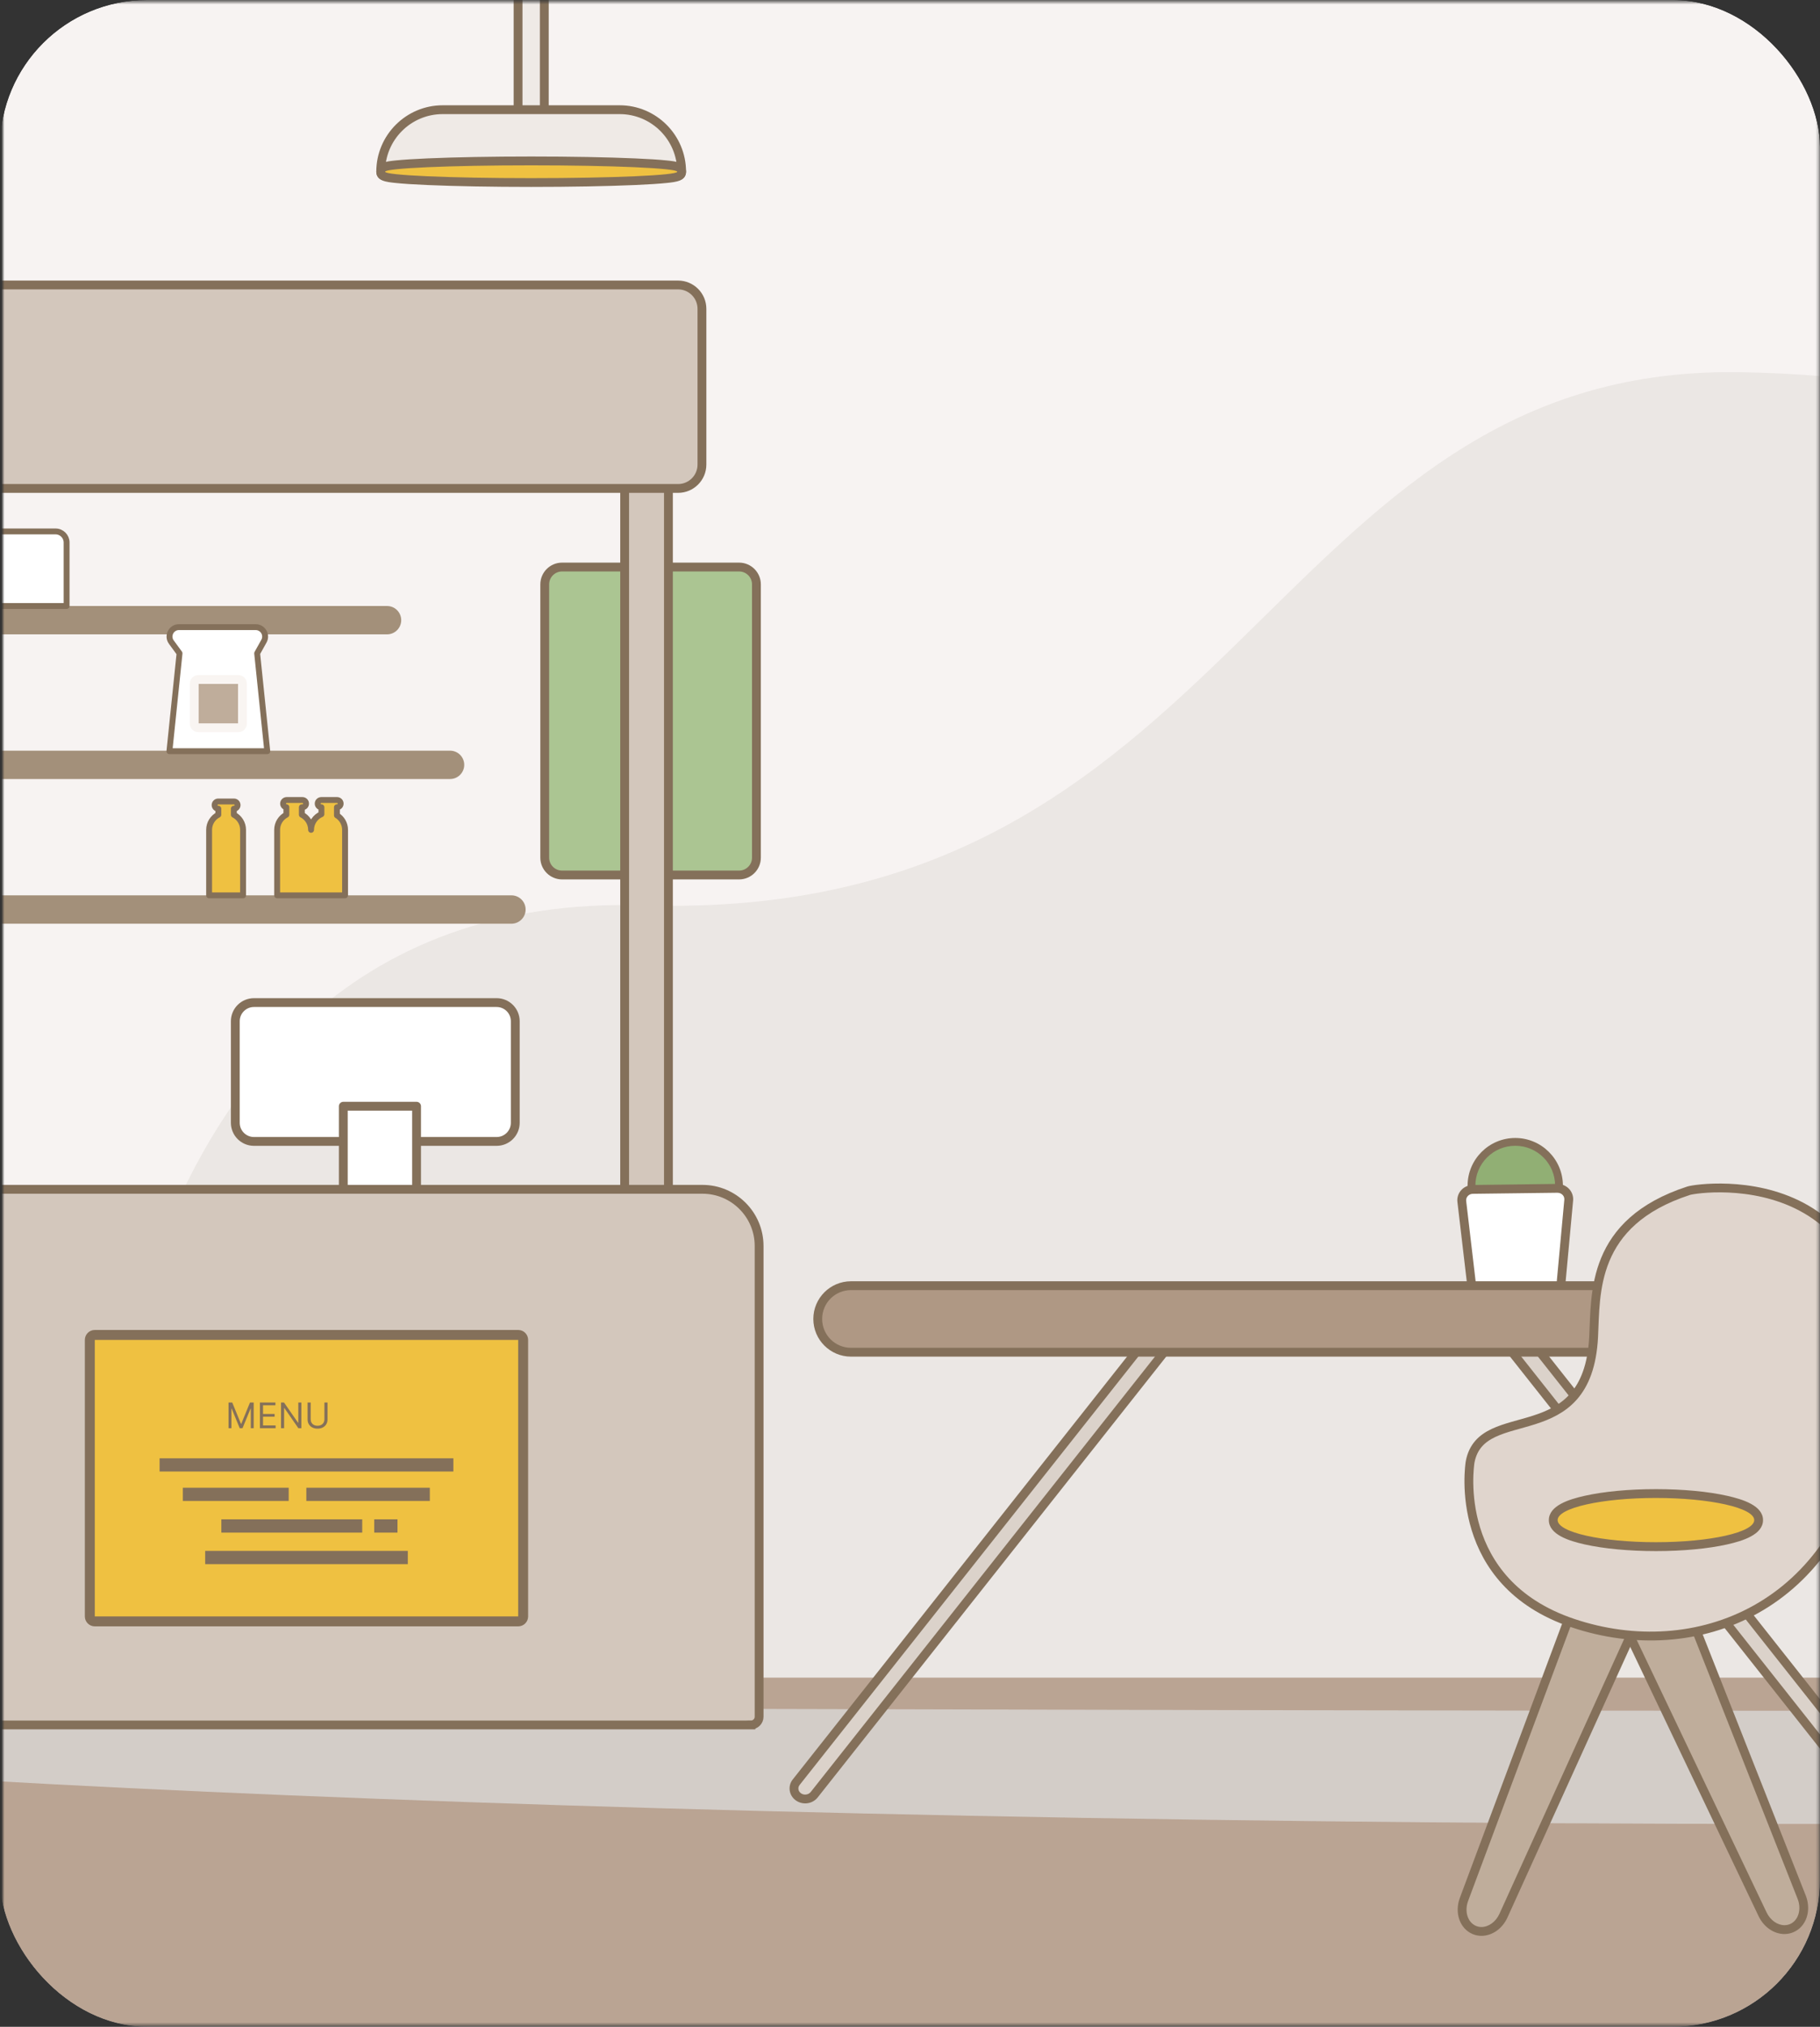 <svg width="619" height="689" viewBox="0 0 619 689" fill="none" xmlns="http://www.w3.org/2000/svg">
<rect x="0" y="0" width="619" height="689" fill="#333333" stroke="none"/>
<g clip-path="url(#clip0_837_3659)">
<mask id="mask0_837_3659" style="mask-type:luminance" maskUnits="userSpaceOnUse" x="1" y="0" width="618" height="689">
<path d="M591.78 0.5H27.93C13.057 0.5 1 12.557 1 27.43V661.57C1 676.443 13.057 688.5 27.93 688.5H591.78C606.653 688.5 618.71 676.443 618.71 661.57V27.43C618.71 12.557 606.653 0.5 591.78 0.5Z" fill="white"/>
</mask>
<g mask="url(#mask0_837_3659)">
<path d="M677 -41.5H-37V715.5H677V-41.5Z" fill="#F7F3F2"/>
<path d="M30.02 577.038C30.02 577.038 15.85 301.458 218.92 307.768C421.99 314.078 429.83 124.388 591.14 126.518C752.44 128.648 841.13 224.018 879.14 300.998C917.15 377.988 948.49 587.498 948.49 587.498L30.03 577.038H30.02Z" fill="#EBE7E4"/>
<path d="M191.17 297.453H251.37C254.629 297.453 257.27 294.812 257.27 291.553V198.663C257.27 195.405 254.629 192.763 251.37 192.763H191.17C187.912 192.763 185.27 195.405 185.27 198.663V291.553C185.27 294.812 187.912 297.453 191.17 297.453Z" fill="#ABC592" stroke="#84705A" stroke-width="3" stroke-miterlimit="10"/>
<path d="M-115.94 215.648H131.64C134.3 215.648 136.46 213.488 136.46 210.828C136.46 208.168 134.3 206.008 131.64 206.008H-115.94V215.648Z" fill="#A3907A"/>
<path d="M-118.82 264.827H153.07C155.73 264.827 157.89 262.668 157.89 260.008C157.89 257.348 155.73 255.188 153.07 255.188H-118.82V264.827Z" fill="#A3907A"/>
<path d="M-120.53 314.007H173.95C176.61 314.007 178.77 311.847 178.77 309.187C178.77 306.527 176.61 304.367 173.95 304.367H-120.53V314.007Z" fill="#A3907A"/>
<path d="M212.45 408.312H227.34L227.34 154.042H212.45L212.45 408.312Z" fill="#D3C7BC" stroke="#84705A" stroke-width="3" stroke-miterlimit="10"/>
<path d="M-130.06 166.047L230.62 166.047C235.105 166.047 238.74 162.411 238.74 157.927V104.997C238.74 100.512 235.105 96.877 230.62 96.877L-130.06 96.877C-134.544 96.877 -138.18 100.512 -138.18 104.997V157.927C-138.18 162.411 -134.544 166.047 -130.06 166.047Z" fill="#D3C7BC" stroke="#84705A" stroke-width="3" stroke-miterlimit="10"/>
<path d="M90.9 255.367L87.46 222.098L89.76 217.967C90.96 215.827 89.41 213.188 86.95 213.188H60.87C58.24 213.188 56.72 216.178 58.28 218.298L61.06 222.098L57.62 255.367H90.89H90.9Z" fill="white" stroke="#84705A" stroke-width="2" stroke-linecap="round" stroke-linejoin="round"/>
<path d="M67.45 247.398H81.07C81.838 247.398 82.46 246.776 82.46 246.008V232.388C82.46 231.621 81.838 230.998 81.07 230.998H67.45C66.682 230.998 66.06 231.621 66.06 232.388V246.008C66.06 246.776 66.682 247.398 67.45 247.398Z" fill="#BFAD9B" stroke="#F9F5F2" stroke-width="3" stroke-linecap="round" stroke-linejoin="round"/>
<path d="M22.65 206.008H-20.65V184.418C-20.65 182.338 -18.96 180.658 -16.89 180.658H18.89C20.97 180.658 22.65 182.348 22.65 184.418L22.65 206.008Z" fill="white" stroke="#84705A" stroke-width="2" stroke-linecap="round" stroke-linejoin="round"/>
<path d="M114.59 277.181V274.421H114.63C115.31 274.421 115.86 273.871 115.86 273.191C115.86 272.511 115.31 271.961 114.63 271.961H109.28C108.6 271.961 108.05 272.511 108.05 273.191C108.05 273.871 108.6 274.421 109.28 274.421H109.32V276.781C107.25 277.661 105.8 279.711 105.8 282.101C105.8 279.861 104.52 277.921 102.66 276.961V274.421H102.86C103.54 274.421 104.09 273.871 104.09 273.191C104.09 272.511 103.54 271.961 102.86 271.961H97.51C96.83 271.961 96.28 272.511 96.28 273.191C96.28 273.831 96.77 274.341 97.4 274.401V276.961C95.54 277.921 94.26 279.861 94.26 282.091V304.371H117.36V282.091C117.36 280.011 116.25 278.191 114.6 277.171L114.59 277.181Z" fill="#EFC141" stroke="#84705A" stroke-width="2" stroke-linecap="round" stroke-linejoin="round"/>
<path d="M79.53 276.961V274.921H79.57C80.25 274.921 80.8 274.371 80.8 273.691C80.8 273.011 80.25 272.461 79.57 272.461H74.22C73.54 272.461 72.99 273.011 72.99 273.691C72.99 274.371 73.54 274.921 74.22 274.921H74.26V276.961C72.4 277.921 71.12 279.861 71.12 282.101V304.381H82.67V282.101C82.67 279.861 81.39 277.921 79.53 276.971V276.961Z" fill="#EFC141" stroke="#84705A" stroke-width="2" stroke-linecap="round" stroke-linejoin="round"/>
<path d="M-188.73 700.5L1496.11 700.5V570.3L-188.73 570.3V700.5Z" fill="#BAA493"/>
<path d="M86.37 388.023H168.91C172.411 388.023 175.25 385.185 175.25 381.683V347.163C175.25 343.662 172.411 340.823 168.91 340.823H86.37C82.868 340.823 80.03 343.662 80.03 347.163V381.683C80.03 385.185 82.868 388.023 86.37 388.023Z" fill="white" stroke="#84705A" stroke-width="3" stroke-linecap="round" stroke-linejoin="round"/>
<path d="M116.76 422.188H141.68V376.057H116.76V422.188Z" fill="white" stroke="#84705A" stroke-width="3" stroke-linecap="round" stroke-linejoin="round"/>
<path d="M141.68 347.783L162.72 347.633C163.01 347.633 163.25 347.392 163.25 347.092C163.25 346.802 163.01 346.562 162.72 346.562L141.68 346.712C141.39 346.712 141.15 346.953 141.15 347.253C141.15 347.543 141.39 347.783 141.68 347.783Z" fill="white"/>
<g style="mix-blend-mode:multiply" opacity="0.72">
<path d="M-176.15 587.698C-176.15 598.318 146.73 620.047 614.32 620.047C1081.91 620.047 1460.97 611.438 1460.97 600.808C1460.97 590.188 1081.91 581.568 614.32 581.568C146.73 581.568 -176.15 577.078 -176.15 587.698Z" fill="#DDDDDD"/>
</g>
<path d="M515.35 417.94C507.14 417.94 500.47 411.26 500.47 403.06C500.47 394.86 507.15 388.18 515.35 388.18C523.55 388.18 530.23 394.86 530.23 403.06C530.23 411.26 523.55 417.94 515.35 417.94Z" fill="#91AF74"/>
<path d="M515.35 389.502C522.84 389.502 528.91 395.572 528.91 403.062C528.91 410.552 522.84 416.622 515.35 416.622C507.86 416.622 501.79 410.552 501.79 403.062C501.79 395.572 507.86 389.502 515.35 389.502ZM515.35 386.852C506.41 386.852 499.14 394.122 499.14 403.062C499.14 412.002 506.41 419.272 515.35 419.272C524.29 419.272 531.56 412.002 531.56 403.062C531.56 394.122 524.29 386.852 515.35 386.852Z" fill="#84705A"/>
<path d="M504.74 443.729C502.8 443.729 501.16 442.329 500.95 440.469L497.18 408.429C497.06 407.429 497.38 406.409 498.06 405.639C498.78 404.819 499.82 404.349 500.93 404.329L529.69 403.969C530.84 403.969 531.88 404.429 532.61 405.219C533.31 405.979 533.64 406.959 533.54 407.969L530.57 440.089C530.4 441.979 528.78 443.419 526.81 443.449L504.74 443.719V443.729Z" fill="white"/>
<path d="M529.73 405.479C531.09 405.479 532.16 406.569 532.04 407.849L529.07 439.969C528.97 441.089 527.98 441.949 526.78 441.959L504.76 442.229C504.76 442.229 504.74 442.229 504.73 442.229C503.55 442.229 502.56 441.399 502.43 440.289L498.66 408.249C498.51 406.969 499.57 405.839 500.94 405.829L529.7 405.469C529.7 405.469 529.72 405.469 529.73 405.469M529.73 402.469H529.66L500.9 402.829C499.37 402.849 497.92 403.509 496.92 404.639C495.96 405.729 495.51 407.169 495.68 408.599L499.45 440.639C499.76 443.259 502.03 445.229 504.73 445.229H504.8L526.82 444.959C529.56 444.929 531.81 442.899 532.06 440.239L535.03 408.119C535.16 406.699 534.68 405.279 533.71 404.219C532.7 403.109 531.25 402.479 529.73 402.479V402.469Z" fill="#84705A"/>
<path d="M183.62 -29.633H177.7C176.872 -29.633 176.2 -28.961 176.2 -28.133V38.797C176.2 39.626 176.872 40.297 177.7 40.297H183.62C184.449 40.297 185.12 39.626 185.12 38.797V-28.133C185.12 -28.961 184.449 -29.633 183.62 -29.633Z" fill="#EFEAE6"/>
<path d="M183.62 -28.133V38.787H177.7V-28.133H183.62ZM183.62 -31.133H177.7C176.04 -31.133 174.7 -29.793 174.7 -28.133V38.787C174.7 40.447 176.04 41.787 177.7 41.787H183.62C185.28 41.787 186.62 40.447 186.62 38.787V-28.133C186.62 -29.793 185.28 -31.133 183.62 -31.133Z" fill="#84705A"/>
<path d="M130.98 59.879C130.15 59.879 129.48 59.209 129.48 58.379C129.48 46.749 138.94 37.289 150.57 37.289H210.74C222.37 37.289 231.83 46.749 231.83 58.379C231.83 59.209 231.16 59.879 230.33 59.879H130.98Z" fill="#EFEAE6"/>
<path d="M210.74 38.789C221.56 38.789 230.33 47.559 230.33 58.379H130.98C130.98 47.559 139.75 38.789 150.57 38.789H210.74ZM210.74 35.789H150.57C138.11 35.789 127.98 45.919 127.98 58.379C127.98 60.039 129.32 61.379 130.98 61.379H230.33C231.99 61.379 233.33 60.039 233.33 58.379C233.33 45.919 223.2 35.789 210.74 35.789Z" fill="#84705A"/>
<path d="M180.66 62.063C167.37 62.063 154.87 61.833 145.47 61.423C140.88 61.223 137.27 60.983 134.74 60.723C131.39 60.373 129.49 60.093 129.49 58.383C129.49 56.673 131.39 56.393 134.74 56.043C137.27 55.783 140.88 55.543 145.47 55.343C154.87 54.933 167.37 54.703 180.66 54.703C193.95 54.703 206.45 54.933 215.85 55.343C220.44 55.543 224.05 55.783 226.58 56.043C229.93 56.393 231.83 56.673 231.83 58.383C231.83 60.093 229.93 60.373 226.58 60.723C224.05 60.983 220.44 61.223 215.85 61.423C206.45 61.833 193.95 62.063 180.66 62.063Z" fill="#EFC141"/>
<path d="M180.66 56.203C208.09 56.203 230.33 57.173 230.33 58.383C230.33 59.593 208.09 60.563 180.66 60.563C153.23 60.563 130.99 59.593 130.99 58.383C130.99 57.173 153.23 56.203 180.66 56.203ZM180.66 53.203C167.35 53.203 154.83 53.433 145.4 53.843C140.78 54.043 137.14 54.283 134.58 54.543C131.34 54.883 127.99 55.223 127.99 58.373C127.99 61.523 131.34 61.873 134.58 62.203C137.14 62.473 140.78 62.703 145.4 62.903C154.82 63.313 167.34 63.543 180.66 63.543C193.98 63.543 206.49 63.313 215.92 62.903C220.54 62.703 224.18 62.463 226.74 62.203C229.98 61.863 233.33 61.523 233.33 58.373C233.33 55.223 229.98 54.873 226.74 54.543C224.18 54.273 220.54 54.043 215.92 53.843C206.5 53.433 193.98 53.203 180.66 53.203Z" fill="#84705A"/>
<path d="M273.84 611.558C273.07 611.558 272.34 611.348 271.7 610.948C270.83 610.398 270.24 609.528 270.08 608.558C269.92 607.598 270.17 606.648 270.78 605.868L395.3 448.448C396.02 447.548 397.16 447.008 398.37 447.008C399.13 447.008 399.87 447.218 400.51 447.618C401.38 448.168 401.97 449.038 402.13 450.008C402.29 450.968 402.04 451.918 401.43 452.698L276.91 610.118C276.19 611.018 275.05 611.558 273.85 611.558H273.84Z" fill="#DBD2CA"/>
<path d="M398.37 448.5C398.83 448.5 399.3 448.62 399.7 448.88C400.74 449.54 400.99 450.83 400.25 451.77L275.73 609.19C275.28 609.76 274.57 610.06 273.84 610.06C273.38 610.06 272.91 609.94 272.51 609.68C271.47 609.02 271.22 607.73 271.96 606.79L396.48 449.37C396.93 448.8 397.64 448.5 398.37 448.5ZM398.37 445.5C396.71 445.5 395.13 446.25 394.13 447.51L269.61 604.93C268.74 606.03 268.37 607.44 268.61 608.8C268.85 610.19 269.68 611.43 270.91 612.21C271.78 612.76 272.8 613.06 273.85 613.06C275.51 613.06 277.09 612.31 278.09 611.05L402.61 453.63C403.48 452.53 403.85 451.12 403.61 449.76C403.37 448.37 402.54 447.13 401.31 446.35C400.44 445.8 399.42 445.5 398.37 445.5Z" fill="#84705A"/>
<path d="M636.37 611.558C635.17 611.558 634.02 611.018 633.31 610.118L508.79 452.698C508.18 451.918 507.93 450.968 508.09 450.008C508.25 449.038 508.85 448.168 509.71 447.618C510.34 447.218 511.08 447.008 511.85 447.008C513.05 447.008 514.2 447.548 514.91 448.448L639.43 605.868C640.04 606.648 640.29 607.598 640.13 608.558C639.97 609.528 639.37 610.398 638.51 610.948C637.88 611.348 637.14 611.558 636.37 611.558Z" fill="#DBD2CA"/>
<path d="M511.84 448.5C512.56 448.5 513.28 448.8 513.73 449.37L638.25 606.79C638.99 607.72 638.74 609.01 637.7 609.68C637.29 609.94 636.83 610.06 636.37 610.06C635.65 610.06 634.93 609.76 634.48 609.19L509.96 451.77C509.22 450.84 509.47 449.55 510.51 448.88C510.92 448.62 511.38 448.5 511.84 448.5ZM511.84 445.5C510.79 445.5 509.77 445.79 508.9 446.35C507.67 447.13 506.84 448.37 506.6 449.76C506.37 451.12 506.73 452.53 507.6 453.63L632.12 611.05C633.12 612.31 634.7 613.06 636.36 613.06C637.41 613.06 638.43 612.77 639.3 612.21C640.52 611.43 641.36 610.19 641.6 608.8C641.83 607.44 641.47 606.03 640.6 604.93L516.08 447.51C515.08 446.25 513.5 445.5 511.84 445.5Z" fill="#84705A"/>
<path d="M289.43 459.667C283.2 459.667 278.12 454.597 278.12 448.357C278.12 442.117 283.19 437.047 289.43 437.047H624.59C630.82 437.047 635.9 442.117 635.9 448.357C635.9 454.597 630.83 459.667 624.59 459.667H289.43Z" fill="#AF9884"/>
<path d="M624.59 438.562C630.01 438.562 634.4 442.952 634.4 448.372C634.4 453.792 630.01 458.182 624.59 458.182H289.43C284.01 458.182 279.62 453.792 279.62 448.372C279.62 442.952 284.01 438.562 289.43 438.562H624.59ZM624.59 435.562H289.43C282.37 435.562 276.62 441.302 276.62 448.372C276.62 455.442 282.36 461.182 289.43 461.182H624.59C631.65 461.182 637.4 455.442 637.4 448.372C637.4 441.302 631.66 435.562 624.59 435.562Z" fill="#84705A"/>
<path d="M255.4 586.391H-126.07C-127.62 586.391 -128.88 585.131 -128.88 583.581V407.111C-128.88 405.561 -127.62 404.301 -126.07 404.301L238.92 404.301C249.55 404.301 258.18 412.931 258.18 423.561V583.601C258.18 585.131 256.93 586.381 255.4 586.381V586.391Z" fill="#D3C7BC" stroke="#84705A" stroke-width="3" stroke-miterlimit="10"/>
<path d="M176.24 453.812H32.24C31.306 453.812 30.55 454.569 30.55 455.503V549.503C30.55 550.436 31.306 551.193 32.24 551.193H176.24C177.173 551.193 177.93 550.436 177.93 549.503V455.503C177.93 454.569 177.173 453.812 176.24 453.812Z" fill="#EFC141"/>
<path d="M176.24 455.497V549.497H32.24V455.497H176.24ZM176.24 452.117H32.24C30.37 452.117 28.86 453.627 28.86 455.497V549.497C28.86 551.367 30.37 552.877 32.24 552.877H176.24C178.11 552.877 179.62 551.367 179.62 549.497V455.497C179.62 453.627 178.11 452.117 176.24 452.117Z" fill="#84705A"/>
<path d="M503.86 656.584C503.02 656.584 502.2 656.424 501.43 656.104C497.85 654.604 496.3 650.034 497.92 645.714L541.36 529.314C541.8 528.134 542.94 527.344 544.2 527.344C544.6 527.344 545 527.424 545.37 527.584L561.06 534.154C561.82 534.474 562.41 535.074 562.71 535.844C563.01 536.614 562.99 537.454 562.65 538.204L511.35 651.234C509.87 654.494 506.93 656.604 503.86 656.604V656.584Z" fill="#BFAD9B"/>
<path d="M544.2 528.82C544.4 528.82 544.6 528.86 544.79 528.94L560.48 535.51C561.28 535.84 561.64 536.77 561.28 537.56L509.98 650.59C508.72 653.36 506.25 655.08 503.86 655.08C503.23 655.08 502.61 654.96 502.01 654.71C499.18 653.52 497.99 649.79 499.32 646.23L542.76 529.83C542.99 529.21 543.58 528.83 544.2 528.83M544.2 525.83C542.32 525.83 540.61 527.02 539.95 528.78L496.51 645.18C494.61 650.26 496.51 655.66 500.85 657.48C501.8 657.88 502.81 658.08 503.86 658.08C507.52 658.08 510.99 655.63 512.71 651.83L564.01 538.8C564.51 537.69 564.55 536.4 564.1 535.27C563.66 534.14 562.76 533.22 561.63 532.74L545.94 526.17C545.38 525.94 544.79 525.82 544.19 525.82L544.2 525.83Z" fill="#84705A"/>
<path d="M606.9 655.97C603.89 655.97 600.98 653.93 599.47 650.77L545.99 538.63C545.64 537.89 545.6 537.02 545.89 536.25C546.18 535.48 546.78 534.86 547.53 534.53L563.16 527.82C563.54 527.66 563.94 527.57 564.36 527.57C565.61 527.57 566.72 528.32 567.18 529.49L612.77 644.94C614.49 649.29 613 653.91 609.39 655.46C608.61 655.8 607.77 655.97 606.91 655.97H606.9Z" fill="#BFAD9B"/>
<path d="M564.36 529.07C564.97 529.07 565.55 529.44 565.79 530.04L611.38 645.49C612.79 649.06 611.65 652.86 608.8 654.08C608.19 654.34 607.56 654.46 606.91 654.46C604.56 654.46 602.12 652.81 600.83 650.11L547.35 537.97C546.98 537.18 547.33 536.24 548.13 535.9L563.76 529.19C563.96 529.11 564.16 529.07 564.36 529.07ZM564.36 526.07C563.74 526.07 563.14 526.19 562.57 526.44L546.94 533.15C545.81 533.63 544.92 534.57 544.49 535.72C544.06 536.87 544.11 538.16 544.64 539.27L598.12 651.41C599.88 655.09 603.32 657.47 606.9 657.47C607.97 657.47 609 657.26 609.97 656.84C614.34 654.97 616.17 649.5 614.16 644.39L568.57 528.94C567.88 527.2 566.23 526.07 564.35 526.07H564.36Z" fill="#84705A"/>
<path d="M574.28 404.797C578.24 403.507 652.36 393.147 635.89 487.287C625.5 546.667 576.72 565.867 534.88 551.747C493.88 537.917 499.75 498.547 500 496.957C500 496.927 500.01 496.897 500.02 496.867C504.06 476.347 539.98 493.737 542.01 454.497C542.77 439.697 541.07 415.597 574.29 404.797H574.28Z" fill="#E0D5CD" stroke="#84705A" stroke-width="3" stroke-linecap="round" stroke-linejoin="round"/>
<path d="M563.2 525.782C551.12 525.782 528.27 523.892 528.27 516.762C528.27 509.632 551.12 507.742 563.2 507.742C575.28 507.742 598.13 509.632 598.13 516.762C598.13 523.892 575.28 525.782 563.2 525.782Z" fill="#EFC141"/>
<path d="M563.2 509.227C581.66 509.227 596.63 512.597 596.63 516.747C596.63 520.897 581.66 524.267 563.2 524.267C544.74 524.267 529.77 520.897 529.77 516.747C529.77 512.597 544.74 509.227 563.2 509.227ZM563.2 506.227C554.06 506.227 545.43 507.037 538.91 508.507C533.7 509.677 526.78 511.807 526.78 516.757C526.78 521.707 533.7 523.827 538.91 525.007C545.43 526.477 554.06 527.287 563.2 527.287C572.34 527.287 580.97 526.477 587.49 525.007C592.7 523.837 599.62 521.707 599.62 516.757C599.62 511.807 592.7 509.687 587.49 508.507C580.97 507.037 572.34 506.227 563.2 506.227Z" fill="#84705A"/>
<path d="M77.727 476.781H78.988L81.954 484.025H82.056L85.022 476.781H86.284V485.508H85.295V478.877H85.21L82.482 485.508H81.528L78.801 478.877H78.715V485.508H77.727V476.781ZM88.403 485.508V476.781H93.67V477.718H89.459V480.667H93.397V481.604H89.459V484.57H93.738V485.508H88.403ZM102.495 476.781V485.508H101.472L96.716 478.656H96.631V485.508H95.574V476.781H96.597L101.37 483.65H101.455V476.781H102.495ZM110.337 476.781H111.394V482.559C111.394 483.156 111.253 483.688 110.972 484.157C110.693 484.623 110.3 484.991 109.791 485.261C109.283 485.528 108.686 485.661 108.002 485.661C107.317 485.661 106.72 485.528 106.212 485.261C105.703 484.991 105.308 484.623 105.027 484.157C104.749 483.688 104.61 483.156 104.61 482.559V476.781H105.666V482.474C105.666 482.9 105.76 483.279 105.948 483.612C106.135 483.941 106.402 484.201 106.749 484.391C107.098 484.579 107.516 484.673 108.002 484.673C108.487 484.673 108.905 484.579 109.254 484.391C109.604 484.201 109.871 483.941 110.056 483.612C110.243 483.279 110.337 482.9 110.337 482.474V476.781Z" fill="#84705A"/>
<path d="M98.19 505.742H62.19V510.242H98.19V505.742Z" fill="#84705A"/>
<path d="M146.19 505.742H104.19V510.242H146.19V505.742Z" fill="#84705A"/>
<path d="M154.2 495.742H54.28V500.242H154.2V495.742Z" fill="#84705A"/>
<path d="M123.2 516.492H75.28V520.992H123.2V516.492Z" fill="#84705A"/>
<path d="M135.19 516.492H127.28V520.992H135.19V516.492Z" fill="#84705A"/>
<path d="M138.7 527.227H69.78V531.727H138.7V527.227Z" fill="#84705A"/>
</g>
</g>
<defs>
<clipPath id="clip0_837_3659">
<rect width="619" height="689" rx="50" fill="white"/>
</clipPath>
</defs>
</svg>
